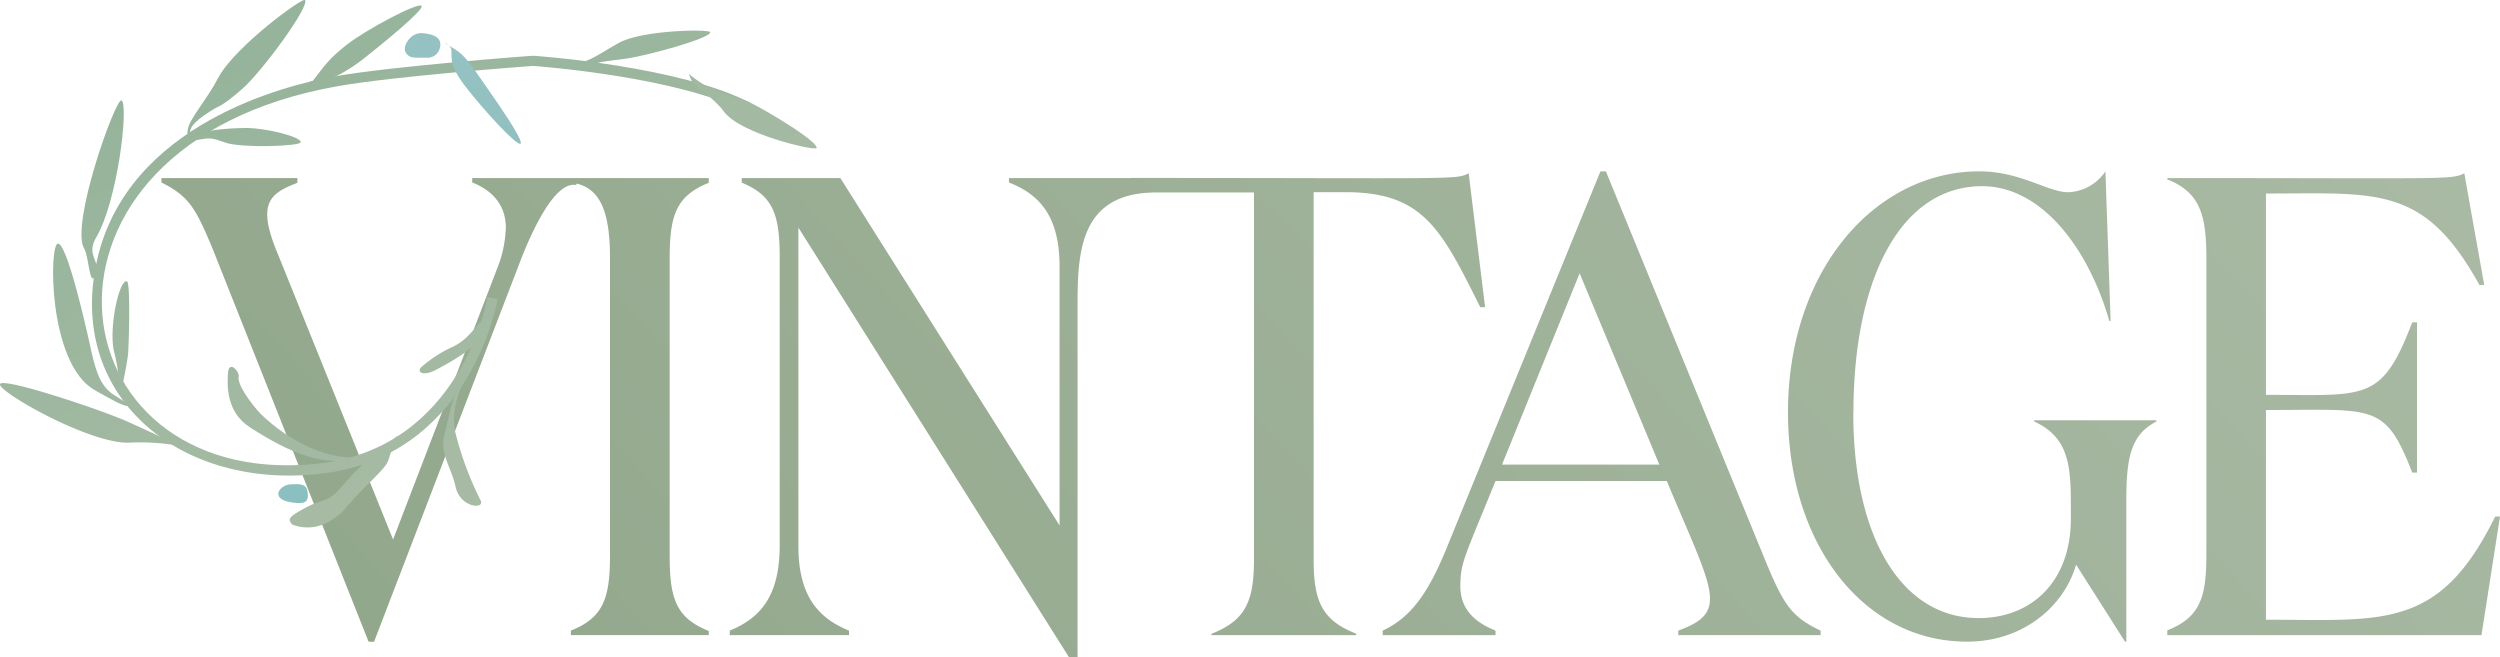 <svg id="Layer_1" data-name="Layer 1" xmlns="http://www.w3.org/2000/svg" xmlns:xlink="http://www.w3.org/1999/xlink" viewBox="0 0 519.55 136.62">
	<defs>
		<style>
			.cls-1{fill:url(#linear-gradient);}.cls-2{fill:url(#linear-gradient-2);}.cls-3{fill:url(#linear-gradient-3);}.cls-4{fill:url(#linear-gradient-4);}.cls-5{fill:url(#linear-gradient-5);}.cls-6{fill:url(#linear-gradient-6);}.cls-7{fill:url(#linear-gradient-7);}.cls-8{fill:url(#linear-gradient-8);}.cls-9{fill:url(#linear-gradient-9);}.cls-10{fill:url(#linear-gradient-10);}.cls-11{fill:url(#linear-gradient-11);}.cls-12{fill:url(#linear-gradient-12);}.cls-13{fill:url(#linear-gradient-13);}.cls-14{fill:url(#linear-gradient-14);}.cls-15{fill:url(#linear-gradient-15);}.cls-16{fill:url(#linear-gradient-16);}.cls-17{fill:url(#linear-gradient-17);}.cls-18{fill:url(#linear-gradient-18);}
		</style>
		<linearGradient id="linear-gradient" x1="-419.07" y1="-609.56" x2="1494.3" y2="1134.46" gradientTransform="matrix(1, 0, 0, -1, 0, 107.23)" gradientUnits="userSpaceOnUse">
			<stop offset="0.08" stop-color="#5f7f58" />
			<stop offset="0.25" stop-color="#8ba285" />
			<stop offset="0.46" stop-color="#acbca7" />
			<stop offset="0.64" stop-color="#87af93" />
			<stop offset="0.71" stop-color="#87a77c" />
			<stop offset="0.75" stop-color="#86a068" />
			<stop offset="0.82" stop-color="#5f7f58" />
		</linearGradient>
		<linearGradient id="linear-gradient-2" x1="-103.06" y1="458.03" x2="192.71" y2="-359.68" gradientTransform="matrix(1, 0, 0, -1, 0, 107.23)" gradientUnits="userSpaceOnUse">
			<stop offset="0" stop-color="#4b6768" />
			<stop offset="0.17" stop-color="#658384" />
			<stop offset="0.22" stop-color="#7c9a9a" />
			<stop offset="0.3" stop-color="#9db9b9" />
			<stop offset="0.35" stop-color="#a9c5c5" />
			<stop offset="0.46" stop-color="#96c1c2" />
			<stop offset="0.56" stop-color="#8abfc0" />
			<stop offset="0.82" stop-color="#4b6768" />
			<stop offset="0.94" stop-color="#98c2c2" />
		</linearGradient>
		<linearGradient id="linear-gradient-3" x1="243.53" y1="-304.81" x2="-81.89" y2="459.42" gradientTransform="matrix(1, 0, 0, -1, 0, 107.23)" gradientUnits="userSpaceOnUse">
			<stop offset="0.08" stop-color="#5f7f58" />
			<stop offset="0.25" stop-color="#8ba285" />
			<stop offset="0.38" stop-color="#acbca7" />
			<stop offset="0.64" stop-color="#87af93" />
			<stop offset="0.71" stop-color="#87a77c" />
			<stop offset="0.75" stop-color="#86a068" />
			<stop offset="0.82" stop-color="#5f7f58" />
		</linearGradient>
		<linearGradient id="linear-gradient-4" x1="235.11" y1="-308.4" x2="-90.31" y2="455.83" xlink:href="#linear-gradient-3" />
		<linearGradient id="linear-gradient-5" x1="210.6" y1="-318.84" x2="-114.83" y2="445.4" xlink:href="#linear-gradient-3" />
		<linearGradient id="linear-gradient-6" x1="206.21" y1="-320.7" x2="-119.21" y2="443.52" xlink:href="#linear-gradient-3" />
		<linearGradient id="linear-gradient-7" x1="239.48" y1="-306.53" x2="-85.94" y2="457.69" xlink:href="#linear-gradient-3" />
		<linearGradient id="linear-gradient-8" x1="190.52" y1="-327.38" x2="-134.9" y2="436.85" xlink:href="#linear-gradient-3" />
		<linearGradient id="linear-gradient-9" x1="224.18" y1="-313.05" x2="-101.24" y2="451.18" xlink:href="#linear-gradient-3" />
		<linearGradient id="linear-gradient-10" x1="218.1" y1="-315.64" x2="-107.32" y2="448.59" xlink:href="#linear-gradient-3" />
		<linearGradient id="linear-gradient-11" x1="246.98" y1="-303.34" x2="-78.44" y2="460.88" xlink:href="#linear-gradient-3" />
		<linearGradient id="linear-gradient-12" x1="-16.64" y1="411.25" x2="226.13" y2="-259.92" gradientTransform="matrix(0.82, 0.58, 0.58, -0.82, -32.31, 33.15)" xlink:href="#linear-gradient-2" />
		<linearGradient id="linear-gradient-13" x1="-49.65" y1="477.65" x2="246.29" y2="-340.53" xlink:href="#linear-gradient-2" />
		<linearGradient id="linear-gradient-14" x1="296.12" y1="-282.42" x2="-29.3" y2="481.82" xlink:href="#linear-gradient-3" />
		<linearGradient id="linear-gradient-15" x1="339.52" y1="-234.9" x2="-74.1" y2="485.42" xlink:href="#linear-gradient-3" />
		<linearGradient id="linear-gradient-16" x1="174.76" y1="-334.09" x2="-150.66" y2="430.13" xlink:href="#linear-gradient-3" />
		<linearGradient id="linear-gradient-17" x1="170.61" y1="-335.86" x2="-154.81" y2="428.36" xlink:href="#linear-gradient-3" />
		<linearGradient id="linear-gradient-18" x1="182.33" y1="-330.87" x2="-143.09" y2="433.35" xlink:href="#linear-gradient-3" />
	</defs>
	<path class="cls-1" d="M310.8,132H287.35v-.95c6.13-2.84,9.71-8.29,13.44-17.52L332.6,35.62h1.14L367,116.8c3.73,9,5.37,11.41,11.36,14.26V132H348.78v-.95c10.66-3.89,7.31-7.9-2.39-31.09H310.8c-6.52,16-7.22,16.88-7.31,21.58s2.54,7.6,7.31,9.51Zm1.35-35.44h32.7L328.28,56.8Zm73-10.72c0,25.66,9.91,42.61,26.06,42.61,10.87,0,19.15-7.47,19.15-20.63,0-9.62.41-16.56-7.61-20.22v-.26h25.39v.26c-5.29,2.72-6.25,7.47-6.25,16.43v29.32h-.27l-10.17-16c-2.45,8.55-10.87,16-22.68,16-21.45,0-37.19-20.23-37.19-47.65,0-29.46,18.05-50.09,39.77-50.09,8.55,0,14.25,4.34,18.46,4.34a9.75,9.75,0,0,0,7.74-4.34l1.08,31.08h-.27c-4.48-15.47-14.25-28-26.47-28C395,38.74,385.18,57.89,385.18,85.85ZM512.13,36l4.14,23.22h-1c-11.5-20.83-21.24-19-44.36-19V82.06c20.89,0,24,1.63,30.4-15.07h1V98.21h-1c-5.67-14.61-7.93-13-30.4-13v43.58c24.16,0,36,2.31,47.64-21.45h1L515.7,132H450.41v-1c6.81-2.72,8.12-6.79,8.12-15.75V53.71c0-9-1.28-13.71-8.12-16.43V37C508.65,37,509.49,37.4,512.13,36Zm-407,11.42c0-4.62-2.57-7.74-7-9.51V37h22.24l-.65,1.45c-5.16-1-10.74,13.52-12,16.88L77.74,133.36H76.6L44.38,52.18c-3.7-9-5.11-11.4-10.83-14.25V37H61.8v1c-5.74,2.19-8.48,4.22-4.11,14.66l24,59.46,21.64-56.34A24.59,24.59,0,0,0,105.11,47.46ZM147.29,132H118.64v-.95c6.82-2.72,8.13-6.79,8.13-15.75V53.71c0-9-1.66-15.08-8.13-15.75V37h28.65v1c-6.81,2.71-8.12,6.82-8.12,15.75v61.63c0,9,1.28,13,8.12,15.75Zm76.65,4.59h-1.78L165.92,47.3v66.11c0,10.18,3.88,14.93,10.52,17.65V132H151.66v-.95c6.65-2.72,10.38-7.47,10.38-17.79V53.71c0-9-1.25-13-7.89-15.75V37h20.49L220.2,109.2V55.44c0-10.18-3.88-14.93-10.52-17.51V37h24.78v.25c-6.65,2.73-10.52,8-10.52,18.48ZM305.22,36l3.41,27.84h-1c-8.13-16.29-11.87-23.9-28-23.9H273v76.41c0,9,2,12.63,8.84,15.34V132H251.77v-.28c6.82-2.71,8.83-6.38,8.83-15.34V40H240.29c-16.1,0-16.35,12.71-16.35,23.9l-2.35.29L223,39.21c1.57.81,9.72-2.23,12.14-2.23C303.31,37,302.61,37.38,305.22,36Z" />
	<path class="cls-2" d="M60.45,100.65c1.38,0,3.13-.33,3.44,1.38s-.06,2.63-2,2.52C55.49,104.18,58,100.71,60.45,100.65Z" />
	<path class="cls-3" d="M155.1,23.32c-13.86-7.29-42.64-9.5-44.32-9.62-1.66.12-29.07,2.15-40.7,4.23C.92,30.22,10.38,101.74,65.46,96.42c30.44-2.92,35.78-34.33,35.83-34.65l2.14.35c-.05.33-5.62,33.32-37.73,36.44C36.5,101.42,13.94,81.8,20.15,54.14c6.39-28.5,39.54-36.52,49.55-38.29,11.12-2,40.23-4.26,41.18-4.26,1.24.09,30.64,2.19,45.24,9.87" />
	<path class="cls-4" d="M97.57,77.08s-4.5,6.6-2.83,13.25A68.56,68.56,0,0,0,99.88,104c.93,1.92-4.22,1.54-5.18-2.78s-3.41-7-2.32-11S94.1,80.46,97.57,77.08Z" />
	<path class="cls-5" d="M60.72,109c-.9-1.11-.94-1.45,2.62-3.4s4.69-1.07,7.36-4.13,5.59-6.18,8-7.42,5.38-6,3.26-1.69.26,2.6-5.58,8.36-4.11,5.28-8.1,7.72A8.69,8.69,0,0,1,60.72,109Z" />
	<path class="cls-6" d="M49.6,78.22c.19-1-2-3.43-2.21-.78S47,85.67,52,88.85C60.06,94,67.46,97.5,76.15,95c-8,1-16.2-3.41-22-9C52.23,83.91,49.25,80,49.6,78.22Z" />
	<path class="cls-7" d="M99.86,66.86c-2.59,3.09-3.69,4.31-6.33,5.47A26.52,26.52,0,0,0,87.9,76c-1.65,1.19-.14,2.35,2.6.91s8.88-4.7,9.9-7.85S99.86,66.86,99.86,66.86Z" />
	<path class="cls-8" d="M25.27,20.87C24.14,20,14.51,46.74,17.5,51.7c1,1.57,1.08,8.32,2.36,5.48s-2.13-4,.13-7.84C24.41,41.92,26.78,22,25.27,20.87Z" />
	<path class="cls-9" d="M63.38,0c-.55-.57-14.67,9.8-18,16.13C43.07,20.62,39.32,24.69,39,27s1.6,3,.8,1.52-.15-2.81,4-5.47c2-1.29,2.07-.67,6.55-4.58C54.61,14.71,64.49,1.16,63.38,0Z" />
	<path class="cls-10" d="M62.47,29.6c.39-1.12-7.35-3.1-11.76-3s-8.85.49-10.87,1.94-1.34.92,1.21.53,2.53-.58,5.83.58S62.19,30.39,62.47,29.6Z" />
	<path class="cls-11" d="M64.81,17.05c2.93-3.79,3.59-4.84,7.12-7.65,4-3.2,15-9,15.68-8.19s-9,8.58-12.06,11-7.86,5.21-10,4.8S64.81,17.05,64.81,17.05Z" />
	<path class="cls-12" d="M93.3,9.49c1.36,1.25-.71,2.31,2.24,6.84,3.65,5.56,23.5,27.14,4.81.67-2.27-3.22-3.7-5.58-6.06-6.92S92.17,8.46,93.3,9.49Z" />
	<path class="cls-13" d="M84.23,10.72c-.54-1.17,1.11-4,3.48-3.83s4.37.93,3.66,3.23A2.62,2.62,0,0,1,88.7,12C86.55,11.92,85,12.37,84.23,10.72Z" />
	<path class="cls-14" d="M121.74,12.68c2.07-.78,4.15-2.26,6.84-3.76,4.82-2.7,18.83-2.9,19-2.24.32,1.23-13.25,4.94-17.55,5.52s-7,.73-6.16,1.55C125.06,14.87,119.72,13.47,121.74,12.68Z" />
	<path class="cls-15" d="M143.13,15.35c6.13,5,9.85,4.48,13,6.08,4.93,2.53,14.08,8.23,13.55,9.34-.31.64-16-2.93-19.32-7.69-1.51-2.16-6.41-5.82-6.41-5.82" />
	<path class="cls-16" d="M12.05,50.62c-1.86,0-2.12,24.85,7.59,30.43,3,1.7,5.65,3.24,6.81,3.32s-.13-.61-2.74-2.27S20,77.75,18.85,72.41,13.9,50.63,12.05,50.62Z" />
	<path class="cls-17" d="M26.81,92C18.58,92.26-.52,81.35,0,79.83s20.78,5.27,26.18,7.65c5.82,2.59,11.18,5.2,11.18,5.2A45.16,45.16,0,0,0,26.81,92Z" />
	<path class="cls-18" d="M24.94,82a41.09,41.09,0,0,0-1.21-8.83c-1.22-4.91,1.07-15.27,2.66-14.7.74.26.42,12.89.21,15.27A68.48,68.48,0,0,1,24.94,82Z" />
</svg>
